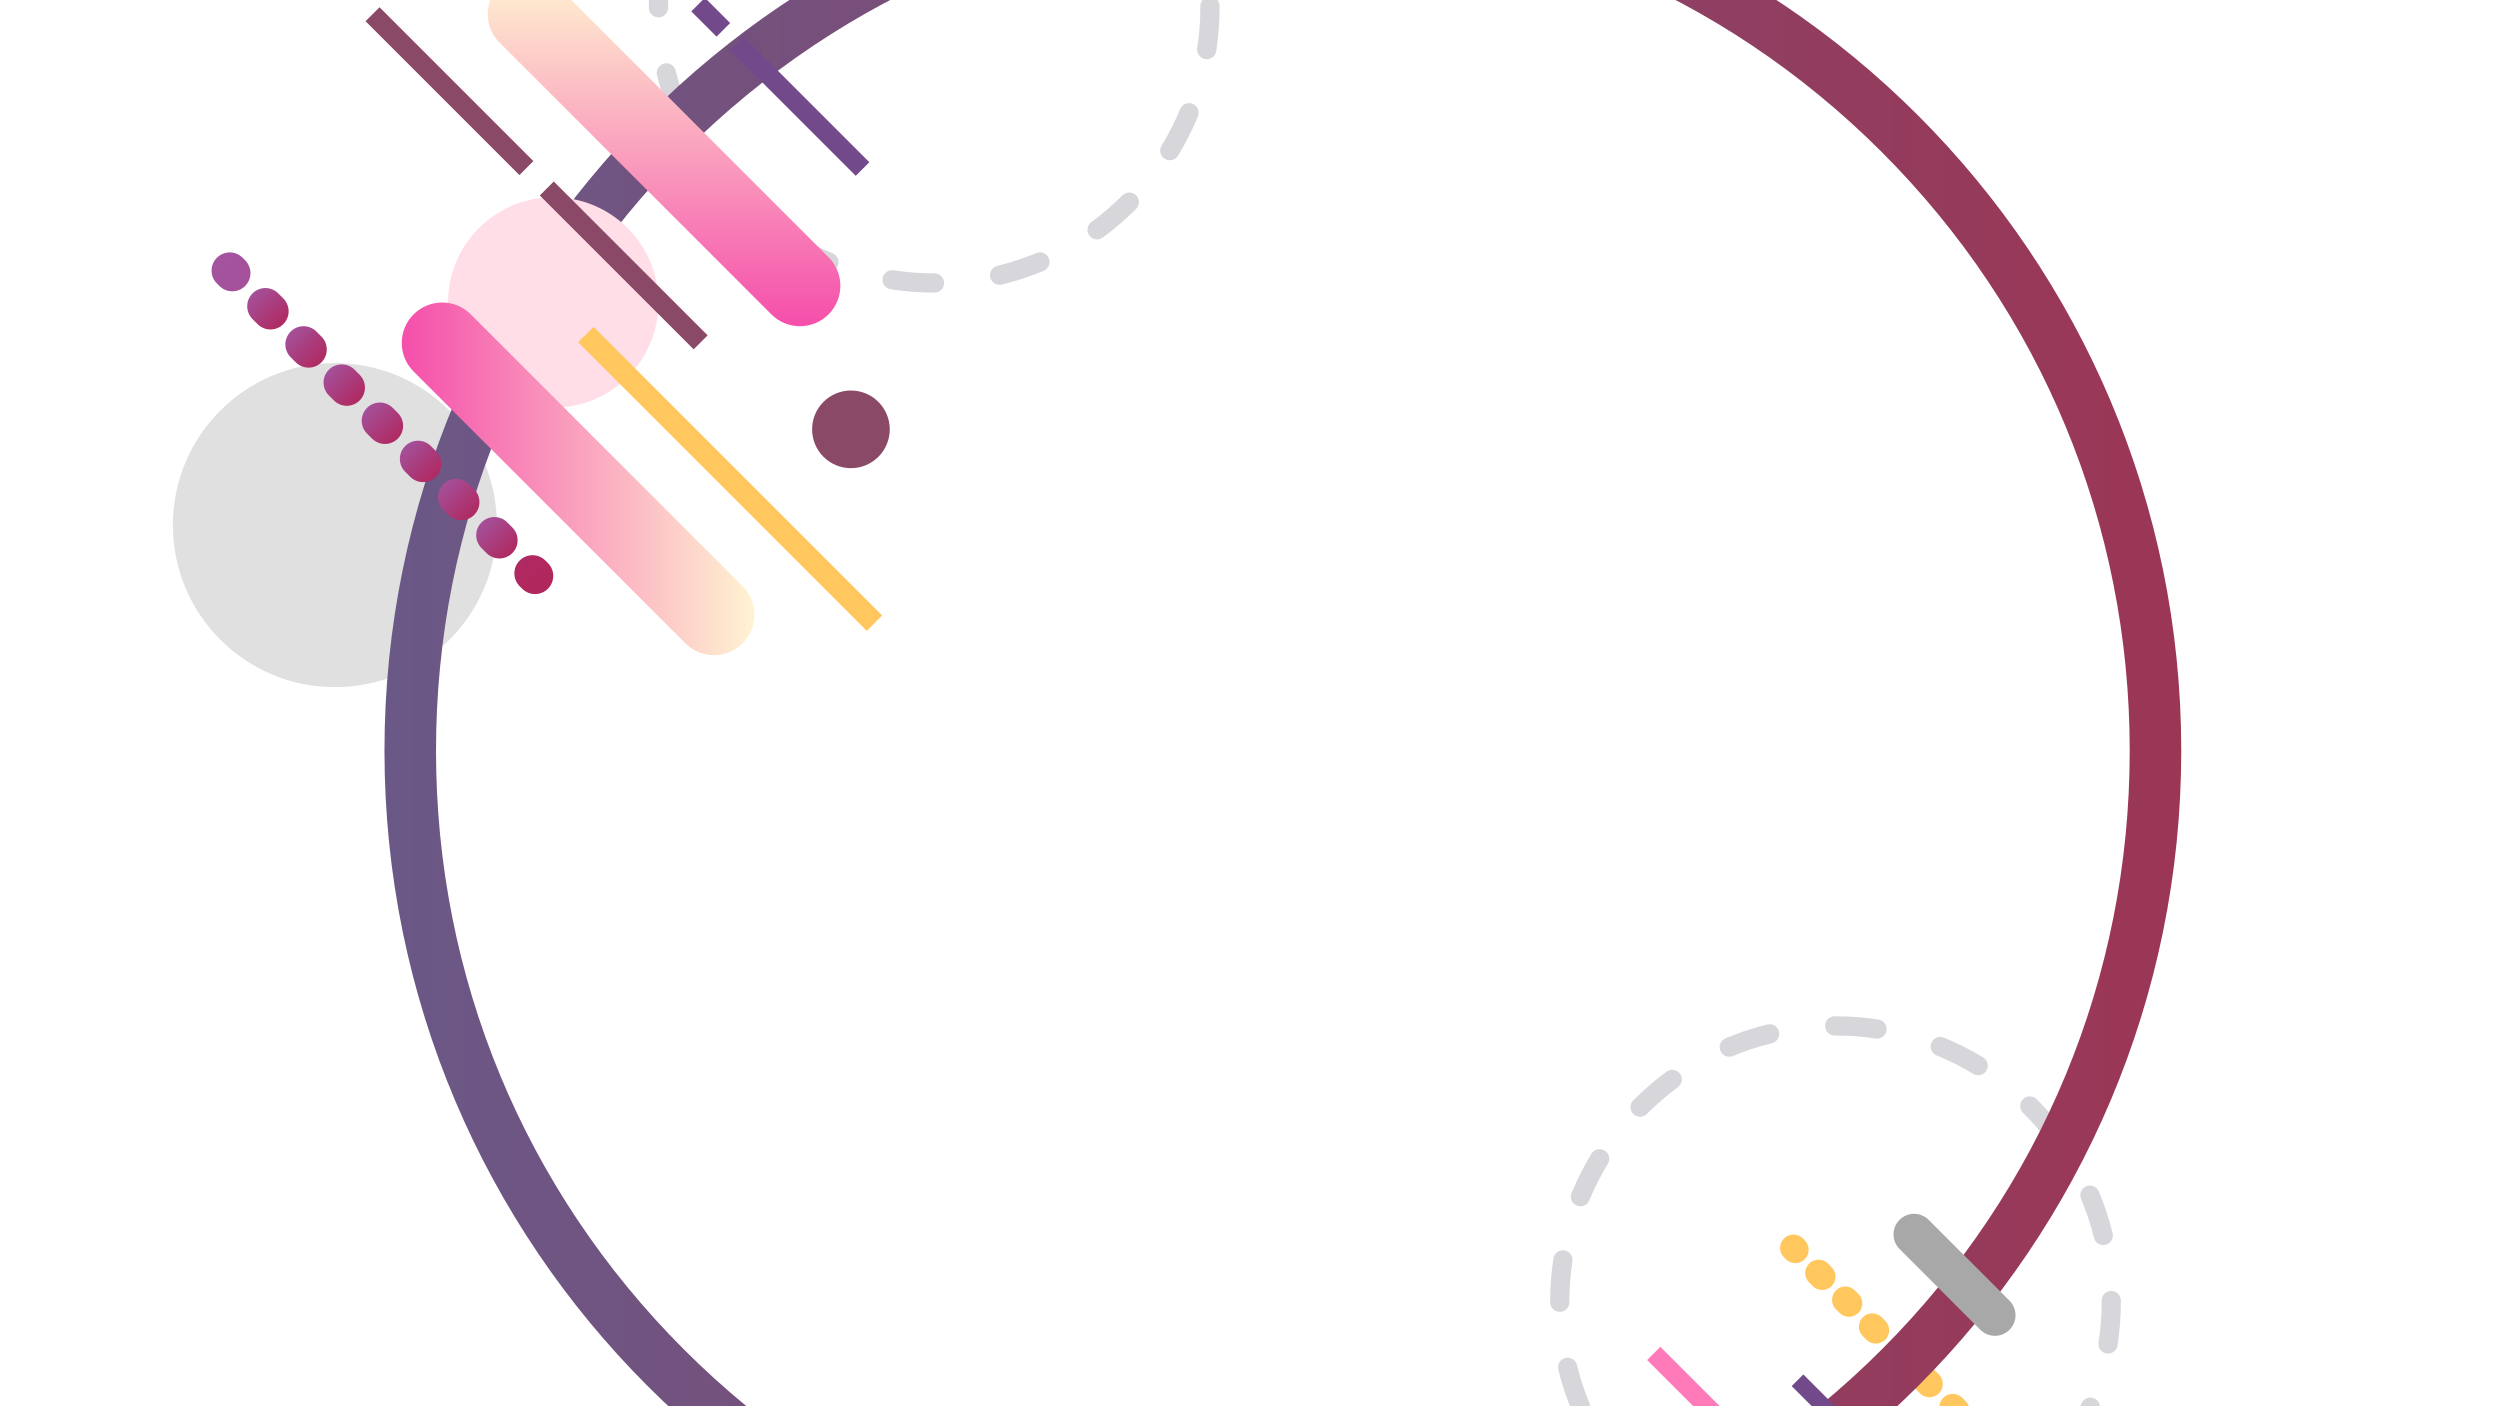 <?xml version="1.0" encoding="UTF-8"?>
<!DOCTYPE svg PUBLIC "-//W3C//DTD SVG 1.1//EN" "http://www.w3.org/Graphics/SVG/1.1/DTD/svg11.dtd">
<!-- Creator: CorelDRAW 2020 (64-Bit) -->
<svg xmlns="http://www.w3.org/2000/svg" xml:space="preserve" width="162.56mm" height="91.44mm" version="1.1" style="shape-rendering:geometricPrecision; text-rendering:geometricPrecision; image-rendering:optimizeQuality; fill-rule:evenodd; clip-rule:evenodd"
viewBox="0 0 16255.98 9143.98"
 xmlns:xlink="http://www.w3.org/1999/xlink"
 xmlns:xodm="http://www.corel.com/coreldraw/odm/2003">
 <defs>
  <style type="text/css">
   <![CDATA[
    .fil7 {fill:#72498A;fill-rule:nonzero}
    .fil10 {fill:#8A4967;fill-rule:nonzero}
    .fil6 {fill:#A8A8A8;fill-rule:nonzero}
    .fil2 {fill:#D7D7DB;fill-rule:nonzero}
    .fil1 {fill:#E0E0E0;fill-rule:nonzero}
    .fil8 {fill:#FF7AB9;fill-rule:nonzero}
    .fil3 {fill:#FFC75E;fill-rule:nonzero}
    .fil4 {fill:#FFDEE8;fill-rule:nonzero}
    .fil0 {fill:white;fill-rule:nonzero}
    .fil5 {fill:url(#id0)}
    .fil9 {fill:url(#id1)}
    .fil20 {fill:url(#id2)}
    .fil13 {fill:url(#id3)}
    .fil12 {fill:url(#id4)}
    .fil18 {fill:url(#id5)}
    .fil16 {fill:url(#id6)}
    .fil15 {fill:url(#id7)}
    .fil19 {fill:url(#id8)}
    .fil17 {fill:url(#id9)}
    .fil14 {fill:url(#id10)}
    .fil11 {fill:url(#id11)}
   ]]>
  </style>
  <linearGradient id="id0" gradientUnits="userSpaceOnUse" x1="2499.95" y1="4881.77" x2="14183.35" y2="4881.77">
   <stop offset="0" style="stop-opacity:1; stop-color:#6A5887"/>
   <stop offset="1" style="stop-opacity:1; stop-color:#9C3655"/>
  </linearGradient>
  <linearGradient id="id1" gradientUnits="userSpaceOnUse" x1="4317.7" y1="2096.08" x2="4317.7" y2="-147.18">
   <stop offset="0" style="stop-opacity:1; stop-color:#F550AB"/>
   <stop offset="1" style="stop-opacity:1; stop-color:#FFF2D1"/>
  </linearGradient>
  <linearGradient id="id2" gradientUnits="userSpaceOnUse" xlink:href="#id1" x1="2637.52" y1="3113.8" x2="4880.79" y2="3113.8">
  </linearGradient>
  <linearGradient id="id3" gradientUnits="userSpaceOnUse" x1="2102.44" y1="2368.01" x2="1797.24" y2="2062.83">
   <stop offset="0" style="stop-opacity:1; stop-color:#B0275D"/>
   <stop offset="1" style="stop-opacity:1; stop-color:#9F62B5"/>
  </linearGradient>
  <linearGradient id="id4" gradientUnits="userSpaceOnUse" xlink:href="#id3" x1="3343.23" y1="3608.79" x2="3038.03" y2="3303.59">
  </linearGradient>
  <linearGradient id="id5" gradientUnits="userSpaceOnUse" xlink:href="#id3" x1="2846.91" y1="3112.49" x2="2541.71" y2="2807.29">
  </linearGradient>
  <linearGradient id="id6" gradientUnits="userSpaceOnUse" xlink:href="#id3" x1="3095.07" y1="3360.63" x2="2789.88" y2="3055.44">
  </linearGradient>
  <linearGradient id="id7" gradientUnits="userSpaceOnUse" xlink:href="#id3" x1="1854.28" y1="2119.86" x2="1549.1" y2="1814.67">
  </linearGradient>
  <linearGradient id="id8" gradientUnits="userSpaceOnUse" xlink:href="#id3" x1="3511.12" y1="3776.7" x2="948.24" y2="1213.83">
  </linearGradient>
  <linearGradient id="id9" gradientUnits="userSpaceOnUse" xlink:href="#id3" x1="2598.74" y1="2864.32" x2="2293.54" y2="2559.12">
  </linearGradient>
  <linearGradient id="id10" gradientUnits="userSpaceOnUse" xlink:href="#id3" x1="2350.59" y1="2616.18" x2="2045.4" y2="2310.99">
  </linearGradient>
  <linearGradient id="id11" gradientUnits="userSpaceOnUse" xlink:href="#id3" x1="3346.03" y1="3611.75" x2="783.15" y2="1048.69">
  </linearGradient>
 </defs>
 <g id="Слой_x0020_1">
  <polygon class="fil0" points="-0.01,12699.99 16255.99,12699.99 16255.99,-3556.01 -0.01,-3556.01 "/>
  <path class="fil1" d="M1124 3414.56c0,581.84 471.68,1053.53 1053.52,1053.53 581.86,0 1053.54,-471.69 1053.54,-1053.53 0,-581.84 -471.68,-1053.52 -1053.54,-1053.52 -581.84,0 -1053.52,471.68 -1053.52,1053.52z"/>
  <polygon class="fil2" points="13665.6,8456.83 13665.6,8456.83 13665.6,8456.83 "/>
  <path class="fil2" d="M12345.49 10145.49c-33.59,8.13 -54.19,42 -46.02,75.46 8.17,33.59 41.99,54.32 75.59,46.06 93.54,-22.76 184.32,-52.56 271.72,-88.87 31.92,-13.28 47.03,-49.85 33.76,-81.82 -13.25,-31.84 -49.87,-47.01 -81.78,-33.73l0 0c-81.47,33.86 -166.07,61.64 -253.27,82.9z"/>
  <path class="fil2" d="M11935.24 6608.3l-5.68 0c-34.55,0.11 -62.49,28.2 -62.39,62.76 0.11,34.57 28.2,62.49 62.76,62.39l5.31 0c88.62,0 175.63,6.66 260.6,19.47 34.18,5.17 66.05,-18.34 71.2,-52.52 5.17,-34.16 -18.36,-66.07 -52.52,-71.21 -91.13,-13.76 -184.4,-20.89 -279.28,-20.89z"/>
  <path class="fil2" d="M13697.7 8801.1c34.14,5.25 66.11,-18.17 71.39,-52.32 14.36,-92.9 21.68,-188.07 21.68,-284.89l0 -7.56c-0.14,-34.54 -28.18,-62.46 -62.86,-62.31 -34.54,0.12 -62.45,28.27 -62.18,62.81l0 7.06c0,90.44 -7.04,179.2 -20.32,265.83 -5.28,34.15 18.15,66.1 52.29,71.38z"/>
  <path class="fil2" d="M13159.29 9687.05c-62.82,62.88 -130.48,120.96 -202.32,173.6 -27.88,20.43 -33.92,59.59 -13.48,87.45 20.41,27.88 59.58,33.91 87.46,13.48 77.01,-56.43 149.53,-118.67 216.87,-186.07 24.42,-24.46 24.41,-64.05 -0.04,-88.49 -24.44,-24.44 -64.07,-24.41 -88.49,0.03z"/>
  <path class="fil2" d="M13154.35 7147.62c-24.36,24.5 -24.23,64.13 0.29,88.48 63.08,62.64 121.34,130.13 174.21,201.81 20.5,27.81 59.68,33.73 87.5,13.22 27.81,-20.51 33.73,-59.69 13.21,-87.5 -56.67,-76.86 -119.13,-149.18 -186.71,-216.31 -24.54,-24.35 -64.16,-24.22 -88.5,0.3z"/>
  <path class="fil2" d="M13534.52 9125.93l0 0c-34.25,82.65 -74.71,162.07 -120.83,237.68 -18,29.5 -8.67,68 20.84,86 29.49,18.01 68,8.68 86.01,-20.84 49.42,-81.08 92.9,-166.26 129.61,-254.93 13.28,-31.91 -1.89,-68.51 -33.86,-81.76 -31.97,-13.24 -68.55,1.94 -81.77,33.85z"/>
  <path class="fil2" d="M13565.35 7713.61c-31.82,13.36 -46.83,50.03 -33.48,81.9l0 0c34.16,81.38 62.2,165.88 83.6,253.02 8.27,33.53 42.27,54.04 75.73,45.78 33.6,-8.28 54.05,-42.17 45.79,-75.72 -23.03,-93.48 -53.11,-184.16 -89.68,-271.45 -13.41,-31.88 -49.99,-46.89 -81.96,-33.53z"/>
  <path class="fil2" d="M12639.95 6746.81c-31.97,-13.13 -68.52,2.14 -81.66,34.11 -13.14,31.96 2.13,68.52 34.1,81.66 82.75,34 162.29,74.22 238.06,120.11 29.52,17.9 68.01,8.45 85.92,-21.11 17.91,-29.55 8.45,-68.02 -21.09,-85.92 -81.24,-49.21 -166.56,-92.37 -255.33,-128.85z"/>
  <path class="fil2" d="M11935.24 10194.4c-89.84,0 -178.03,-6.91 -264.09,-20.05 -34.17,-5.28 -66.1,18.15 -71.32,52.42 -5.25,34.14 18.22,65.97 52.37,71.26 92.32,14.09 186.83,21.4 283.04,21.4l1.87 0c34.56,0 62.56,-28.04 62.52,-62.58 -0.03,-34.55 -28.09,-62.59 -62.63,-62.45l-1.76 0z"/>
  <path class="fil2" d="M10347.96 7502.24c-49.28,81.18 -92.51,166.45 -129.07,255.19 -13.18,31.95 2.05,68.52 34,81.69 31.95,13.17 68.52,-2.07 81.69,-34.02 34.08,-82.7 74.41,-162.22 120.36,-237.91 17.94,-29.55 8.52,-68.04 -21.01,-85.97 -29.53,-17.93 -68.03,-8.53 -85.97,21.02z"/>
  <path class="fil2" d="M10254.11 8875.86c-8.19,-33.57 -42.06,-54.15 -75.64,-45.95 -33.57,8.2 -54.13,42.06 -45.92,75.63 22.82,93.53 52.75,184.27 89.16,271.64 13.29,31.9 49.91,46.98 81.82,33.69 31.9,-13.29 46.98,-49.94 33.69,-81.84l0 0c-33.93,-81.43 -61.83,-166 -83.11,-253.17z"/>
  <path class="fil2" d="M10836.48 6968.42c-76.9,56.61 -149.28,119 -216.5,186.53 -24.37,24.49 -24.28,64.1 0.22,88.48 24.49,24.39 64.11,24.29 88.48,-0.2 62.71,-63.01 130.24,-121.22 201.97,-174.01 27.84,-20.48 33.8,-59.66 13.3,-87.48 -20.48,-27.84 -59.64,-33.79 -87.47,-13.32z"/>
  <path class="fil2" d="M10539.53 9487.04c-20.47,-27.83 -59.64,-33.85 -87.49,-13.39 -27.85,20.47 -33.85,59.61 -13.4,87.47 56.52,76.98 118.85,149.42 186.3,216.69 24.48,24.41 64.1,24.35 88.49,-0.12 24.41,-24.47 24.35,-64.08 -0.11,-88.49l0 0c-62.95,-62.77 -121.08,-130.35 -173.79,-202.16z"/>
  <path class="fil2" d="M11521.55 6783.18c33.57,-8.23 54.11,-42.11 45.87,-75.67 -8.24,-33.57 -42.1,-54.1 -75.66,-45.87 -93.51,22.93 -184.22,52.94 -271.55,89.44 -31.88,13.33 -46.93,49.99 -33.6,81.86 13.33,31.89 49.97,46.93 81.85,33.61l0 0c81.4,-34.01 165.95,-61.99 253.09,-83.37z"/>
  <path class="fil2" d="M11037.02 9943.28c-29.54,-17.97 -68.01,-8.6 -86,20.93 -17.96,29.56 -8.58,68.03 20.93,85.92 81.14,49.44 166.37,92.79 255.07,129.36 31.94,13.28 68.52,-1.89 81.73,-33.86 13.19,-31.97 -1.99,-68.55 -33.94,-81.69 -82.69,-34.27 -162.14,-74.63 -237.79,-120.66z"/>
  <path class="fil2" d="M10172.09 8130.28c-34.18,-5.2 -66.08,18.3 -71.27,52.45 -13.95,91.73 -21.19,185.62 -21.19,281.16l0 3.78c0.08,34.56 28.15,62.51 62.71,62.45 34.56,-0.07 62.5,-28.15 62.45,-62.69l0 -3.54c0,-89.23 6.75,-176.82 19.75,-262.34 5.19,-34.17 -18.3,-66.07 -52.45,-71.27z"/>
  <path class="fil2" d="M6779.45 -1670.04c-31.97,-13.14 -68.52,2.17 -81.66,34.13 -13.14,31.98 2.14,68.42 34.1,81.56l0 0c82.75,34 162.29,74.23 238.04,120.16 29.56,17.88 68.03,8.53 85.94,-21.14 17.91,-29.53 8.46,-68 -21.11,-85.88 -81.21,-49.18 -166.54,-92.39 -255.31,-128.83z"/>
  <path class="fil2" d="M6074.71 -1808.63l-5.65 0c-34.56,0.14 -62.48,28.18 -62.38,62.86 0.11,34.55 28.2,62.45 62.76,62.32l5.27 0c88.62,0 175.65,6.63 260.62,19.5 34.17,5.15 66.06,-18.42 71.22,-52.56 5.16,-34.14 -18.36,-65.97 -52.52,-71.12 -91.14,-13.81 -184.43,-21 -279.32,-21z"/>
  <path class="fil2" d="M7837.17 384.21c34.15,5.26 66.11,-18.16 71.38,-52.31 14.32,-92.91 21.74,-188.06 21.74,-284.89l-0.01 -7.52c-0.14,-34.57 -28.27,-62.46 -62.83,-62.34 -34.54,0.15 -62.47,28.27 -62.32,62.83l0 7.03c0,90.44 -6.92,179.2 -20.27,265.83 -5.28,34.15 18.15,66.11 52.31,71.37z"/>
  <path class="fil2" d="M6738.21 1645.69l0 0c-81.47,33.86 -166.08,61.65 -253.27,82.85 -33.58,8.16 -54.18,42 -46.02,75.58 8.16,33.58 42.01,54.19 75.59,46.03 93.55,-22.74 184.32,-52.57 271.72,-88.89 31.92,-13.26 47.04,-49.88 33.76,-81.8 -13.25,-31.91 -49.88,-47.03 -81.78,-33.77z"/>
  <polygon class="fil2" points="7805.13,39.98 7805.13,39.98 7805.13,39.98 "/>
  <path class="fil2" d="M7293.84 -1269.2c-24.35,24.52 -24.22,64.08 0.3,88.46 63.07,62.59 121.34,130.05 174.21,201.85 20.5,27.77 59.67,33.73 87.5,13.14 27.81,-20.46 33.73,-59.61 13.22,-87.51 -56.68,-76.81 -119.14,-149.15 -186.73,-216.34 -24.53,-24.25 -64.14,-24.12 -88.5,0.4z"/>
  <path class="fil2" d="M7298.75 1270.17c-62.83,62.87 -130.47,120.94 -202.33,173.58 -27.87,20.43 -33.9,59.59 -13.49,87.48 20.43,27.86 59.58,33.9 87.48,13.47 77.01,-56.44 149.52,-118.68 216.86,-186.07 24.43,-24.45 24.43,-64.07 -0.02,-88.49 -24.46,-24.43 -64.07,-24.43 -88.5,0.03z"/>
  <path class="fil2" d="M7674 709.05c-34.26,82.63 -74.72,162.06 -120.85,237.68 -17.99,29.5 -8.67,68 20.84,86 29.51,17.99 68.01,8.66 86,-20.85 49.46,-81.07 92.88,-166.27 129.62,-254.91 13.23,-31.93 -1.94,-68.54 -33.85,-81.77 -31.92,-13.24 -68.54,1.92 -81.76,33.85z"/>
  <path class="fil2" d="M7704.89 -703.24c-31.86,13.35 -46.89,50.02 -33.52,81.88 34.1,81.38 62.16,165.9 83.63,253.03 8.26,33.55 42.15,54.05 75.71,45.79 33.55,-8.27 54.06,-42.17 45.79,-75.73 -23.02,-93.47 -53.13,-184.16 -89.71,-271.45 -13.35,-31.87 -50.03,-46.88 -81.9,-33.52z"/>
  <path class="fil2" d="M5050.15 -1347.63c27.84,-20.59 33.8,-59.74 13.31,-87.51 -20.48,-27.91 -59.65,-33.87 -87.48,-13.28 -76.9,56.49 -149.28,118.94 -216.52,186.4 -24.35,24.52 -24.27,64.22 0.23,88.6 24.5,24.38 64.11,24.25 88.48,-0.27l0 0c62.72,-62.99 130.23,-121.24 201.98,-173.94z"/>
  <path class="fil2" d="M4317.95 413c-33.58,8.2 -54.14,42.05 -45.95,75.63 22.84,93.53 52.77,184.28 89.17,271.64 13.28,31.9 49.93,46.98 81.81,33.68 31.91,-13.29 47,-49.92 33.7,-81.82 -33.94,-81.43 -61.83,-166.02 -83.1,-253.19 -8.2,-33.57 -42.06,-54.14 -75.63,-45.94z"/>
  <path class="fil2" d="M6074.71 1777.45c-89.85,0 -178.03,-6.84 -264.11,-20.03 -34.16,-5.22 -66.09,18.24 -71.33,52.39 -5.23,34.16 18.22,66.09 52.38,71.32 92.32,14.13 186.87,21.46 283.06,21.46l1.86 0c34.55,-0.04 62.55,-28.08 62.51,-62.64 -0.04,-34.56 -28.08,-62.54 -62.62,-62.5l-1.75 0z"/>
  <path class="fil2" d="M4311.56 -286.64c-34.17,-5.19 -66.09,18.28 -71.27,52.46 -13.95,91.73 -21.18,185.63 -21.18,281.19l0 3.75c0.09,34.55 28.15,62.51 62.71,62.44 34.54,-0.06 62.52,-28.14 62.44,-62.69l-0.01 -3.5c0,-89.24 6.77,-176.85 19.76,-262.37 5.2,-34.16 -18.29,-66.08 -52.45,-71.28z"/>
  <path class="fil2" d="M4591.51 1056.74c-27.86,20.46 -33.85,59.62 -13.4,87.47 56.52,76.97 118.82,149.42 186.3,216.69 24.46,24.41 64.09,24.36 88.49,-0.12 24.41,-24.47 24.34,-64.09 -0.11,-88.49 -62.95,-62.76 -121.08,-130.36 -173.82,-202.14 -20.44,-27.86 -59.61,-33.87 -87.46,-13.41z"/>
  <path class="fil2" d="M4487.45 -914.68c-49.28,81.18 -92.53,166.46 -129.09,255.19 -13.17,31.96 2.06,68.54 34,81.7 31.96,13.17 68.55,-2.07 81.7,-34.02 34.09,-82.71 74.4,-162.22 120.37,-237.98 17.93,-29.53 8.53,-68.01 -21.03,-85.89 -29.53,-17.88 -68.02,-8.53 -85.95,21z"/>
  <path class="fil2" d="M5631.26 -1755.25c-93.5,22.89 -184.22,52.97 -271.56,89.41 -31.89,13.41 -46.92,49.98 -33.61,81.95 13.33,31.84 49.98,46.88 81.88,33.6 81.4,-34.14 165.93,-62.04 253.1,-83.45 33.56,-8.26 54.1,-42.13 45.86,-75.59 -8.23,-33.59 -42.12,-54.18 -75.67,-45.92z"/>
  <path class="fil2" d="M5176.47 1526.38c-29.53,-17.97 -68.02,-8.61 -85.98,20.91 -17.96,29.52 -8.59,68.02 20.92,85.98 81.13,49.38 166.36,92.7 255.07,129.36 31.94,13.19 68.53,-1.99 81.72,-33.94 13.21,-31.94 -1.99,-68.51 -33.93,-81.72 -82.67,-34.17 -162.14,-74.56 -237.8,-120.59z"/>
  <polygon class="fil2" points="4344.26,50.51 4344.26,50.51 4344.26,50.51 "/>
  <path class="fil3" d="M11600.29 8053.05c-33.94,33.96 -33.93,89 0.05,122.93l12.06 12.05c33.96,33.93 89,33.91 122.95,-0.05 33.92,-33.97 33.89,-89.02 -0.07,-122.94l-12.06 -12.06c-33.96,-33.92 -89.02,-33.89 -122.93,0.07z"/>
  <path class="fil3" d="M12287.09 8739.78c-33.94,33.96 -33.94,88.99 0,122.95l23.09 23.08c33.94,33.95 88.99,33.95 122.94,0 33.95,-33.94 33.95,-88.98 0,-122.93l-23.08 -23.1c-33.95,-33.95 -89.01,-33.95 -122.95,0z"/>
  <path class="fil3" d="M12112.65 8565.33c-33.95,33.96 -33.95,89 0,122.94l23.08 23.08c33.94,33.96 88.99,33.96 122.94,0 33.94,-33.94 33.94,-88.98 0,-122.94l-23.09 -23.08c-33.95,-33.95 -89,-33.95 -122.93,0z"/>
  <path class="fil3" d="M12461.54 8914.25c-33.93,33.95 -33.93,88.98 0,122.92l23.09 23.09c33.96,33.96 89,33.96 122.95,0 33.94,-33.95 33.94,-88.98 0,-122.94l-23.09 -23.07c-33.95,-33.96 -88.99,-33.96 -122.95,0z"/>
  <path class="fil3" d="M11938.19 8390.88c-33.94,33.96 -33.94,89 0,122.93l23.09 23.1c33.96,33.95 88.98,33.95 122.93,0 33.95,-33.95 33.95,-89.01 0,-122.95l-23.08 -23.08c-33.95,-33.95 -88.99,-33.95 -122.94,0z"/>
  <path class="fil3" d="M11763.74 8216.42c-33.95,33.96 -33.95,89 0,122.95l23.08 23.08c33.95,33.95 88.99,33.95 122.94,0 33.94,-33.94 33.94,-89 0,-122.95l-23.09 -23.08c-33.96,-33.95 -88.98,-33.95 -122.93,0z"/>
  <path class="fil3" d="M12984.9 9437.61c-33.94,33.95 -33.94,88.99 0,122.92l23.09 23.1c33.96,33.95 89,33.95 122.93,0 33.95,-33.95 33.95,-88.99 0,-122.93l-23.08 -23.09c-33.94,-33.96 -88.97,-33.96 -122.94,0z"/>
  <path class="fil3" d="M13159.37 9612.07c-33.96,33.95 -33.96,88.97 0,122.93l23.08 23.09c33.95,33.94 88.99,33.94 122.93,0 33.96,-33.97 33.96,-88.99 0,-122.94l-23.09 -23.08c-33.95,-33.95 -88.97,-33.95 -122.92,0z"/>
  <path class="fil3" d="M12636.01 9088.7c-33.96,33.95 -33.96,88.98 0,122.94l23.07 23.08c33.96,33.95 89,33.95 122.95,0 33.95,-33.96 33.95,-88.98 0,-122.93l-23.09 -23.09c-33.95,-33.96 -89,-33.96 -122.93,0z"/>
  <path class="fil3" d="M12810.45 9263.16c-33.95,33.95 -33.95,88.97 0,122.93l23.08 23.09c33.95,33.94 89.02,33.94 122.97,0 33.92,-33.97 33.92,-88.99 0,-122.94l-23.12 -23.08c-33.93,-33.95 -88.97,-33.95 -122.93,0z"/>
  <path class="fil3" d="M13333.85 9786.48c-33.97,33.95 -34,88.97 -0.07,122.95l12.06 12.07c33.95,33.95 88.99,33.97 122.94,0.04 33.97,-33.92 34,-88.97 0.07,-122.93l-12.06 -12.06c-33.94,-33.96 -88.98,-33.99 -122.94,-0.07z"/>
  <path class="fil4" d="M10121.83 10093.2c0,401.26 325.31,726.65 726.59,726.65 401.29,0 726.6,-325.39 726.6,-726.65 0,-401.32 -325.31,-726.63 -726.6,-726.63 -401.28,0 -726.59,325.31 -726.59,726.63z"/>
  <path class="fil5" d="M13848.21 4881.76c0,1470.87 -572.82,2853.66 -1612.86,3893.73 -1040.01,1040.02 -2422.84,1612.76 -3893.69,1612.76 -1470.87,0 -2853.64,-572.74 -3893.71,-1612.76 -1040.04,-1040.07 -1612.82,-2422.86 -1612.82,-3893.73 0,-1470.84 572.78,-2853.66 1612.82,-3893.69 1040.07,-1040.02 2422.84,-1612.81 3893.71,-1612.81 1470.85,0 2853.68,572.79 3893.69,1612.81 1040.04,1040.03 1612.86,2422.85 1612.86,3893.69zm-11348.26 0c0,3226.29 2615.41,5841.77 5841.71,5841.77 3226.27,0 5841.69,-2615.48 5841.69,-5841.77 0,-3226.26 -2615.42,-5841.69 -5841.69,-5841.69 -3226.3,0 -5841.71,2615.43 -5841.71,5841.69z"/>
  <path class="fil6" d="M12351.49 7931.93c-52.27,52.29 -52.27,137.06 0,189.35l525.69 525.68c52.28,52.28 137.07,52.28 189.36,0 52.27,-52.29 52.27,-137.08 0,-189.36l-525.68 -525.67c-52.29,-52.28 -137.07,-52.28 -189.37,0z"/>
  <polygon class="fil7" points="12350.01,9712.65 12425.72,9636.94 11725.83,8937.06 11650.12,9012.76 "/>
  <polygon class="fil7" points="12600.45,9963.09 12676.16,9887.37 12535.49,9746.71 12459.78,9822.42 "/>
  <polygon class="fil7" points="13375.82,10738.43 13451.52,10662.7 12751.64,9962.84 12675.93,10038.61 "/>
  <polygon class="fil8" points="12317.99,10451.24 12403.86,10365.35 10796.02,8757.55 10710.15,8843.43 "/>
  <path class="fil6" d="M4121.43 -1376.76c-61.04,-60.96 -159.98,-60.96 -221.03,0 -61.02,61.1 -61.02,159.99 0,221.08l613.6 613.56c61.03,61.03 159.98,61.03 221.02,0 61.03,-61.03 61.03,-159.99 0,-221.01l-613.59 -613.63z"/>
  <path class="fil9" d="M3247.95 -95.31c-102.62,102.63 -102.62,269.04 0,371.67l1767.86 1767.85c102.63,102.63 269.03,102.63 371.66,0 102.63,-102.64 102.63,-269.05 0,-371.68l-1767.85 -1767.84c-102.63,-102.63 -269.04,-102.63 -371.67,0z"/>
  <path class="fil10" d="M5280.6 2791.73c0,139.43 113.02,252.47 252.47,252.47 139.42,0 252.47,-113.04 252.47,-252.47 0,-139.44 -113.05,-252.47 -252.47,-252.47 -139.45,0 -252.47,113.03 -252.47,252.47z"/>
  <path class="fil4" d="M3597.42 1282.8c-377.91,0 -684.26,306.36 -684.26,684.26 0,377.91 306.35,684.27 684.26,684.27 377.91,0 684.27,-306.36 684.27,-684.27 0,-377.9 -306.36,-684.26 -684.27,-684.26z"/>
  <path class="fil11" d="M1410.39 1675.87c-46.19,46.16 -46.25,121.02 -0.11,167.22l16.39 16.42c46.16,46.21 121.03,46.26 167.24,0.11 46.21,-46.15 46.26,-121.02 0.11,-167.22l-16.4 -16.42c-46.15,-46.2 -121.02,-46.24 -167.23,-0.11z"/>
  <path class="fil12" d="M3131.02 3396.59c-46.18,46.18 -46.18,121.05 0,167.23l32.84 32.82c46.18,46.19 121.03,46.19 167.21,0 46.2,-46.18 46.2,-121.04 0,-167.22l-32.82 -32.83c-46.18,-46.17 -121.05,-46.17 -167.23,0z"/>
  <path class="fil13" d="M1890.23 2155.82c-46.18,46.17 -46.18,121.04 0,167.22l32.83 32.84c46.18,46.18 121.06,46.18 167.24,0 46.16,-46.18 46.16,-121.06 0,-167.24l-32.85 -32.82c-46.17,-46.18 -121.04,-46.18 -167.22,0z"/>
  <path class="fil14" d="M2138.39 2403.97c-46.18,46.18 -46.18,121.05 0,167.23l32.84 32.83c46.18,46.17 121.03,46.17 167.22,0 46.18,-46.18 46.18,-121.05 0,-167.23l-32.83 -32.83c-46.18,-46.18 -121.05,-46.18 -167.23,0z"/>
  <path class="fil15" d="M1642.08 1907.66c-46.18,46.16 -46.18,121.04 0,167.22l32.82 32.84c46.18,46.18 121.05,46.18 167.23,0 46.19,-46.18 46.19,-121.04 0,-167.22l-32.82 -32.84c-46.21,-46.18 -121.06,-46.18 -167.23,0z"/>
  <path class="fil16" d="M2882.87 3148.44c-46.18,46.18 -46.18,121.05 0,167.22l32.82 32.84c46.18,46.18 121.06,46.18 167.24,0 46.18,-46.19 46.18,-121.04 0,-167.24l-32.84 -32.82c-46.18,-46.18 -121.05,-46.18 -167.22,0z"/>
  <path class="fil17" d="M2386.53 2652.12c-46.16,46.18 -46.16,121.05 0,167.23l32.86 32.83c46.18,46.19 121.05,46.19 167.22,0 46.18,-46.17 46.18,-121.05 0,-167.23l-32.84 -32.83c-46.18,-46.17 -121.04,-46.17 -167.24,0z"/>
  <path class="fil18" d="M2634.7 2900.28c-46.17,46.18 -46.17,121.05 0,167.22l32.85 32.83c46.18,46.18 121.04,46.18 167.2,0 46.18,-46.16 46.18,-121.04 0,-167.22l-32.82 -32.83c-46.18,-46.18 -121.05,-46.18 -167.23,0z"/>
  <path class="fil19" d="M3379.22 3644.68c-46.21,46.15 -46.25,121.01 -0.11,167.23l16.4 16.41c46.15,46.21 121.01,46.26 167.21,0.11 46.21,-46.14 46.27,-121.02 0.11,-167.22l-16.39 -16.42c-46.14,-46.21 -121.01,-46.25 -167.22,-0.11z"/>
  <polygon class="fil7" points="3550,-871.06 4366.95,-54.11 4455.33,-142.48 3638.38,-959.38 "/>
  <polygon class="fil7" points="4659.27,238.21 4747.65,149.84 4583.47,-14.34 4495.09,74.02 "/>
  <polygon class="fil7" points="5564.33,1143.27 5652.69,1054.9 4835.76,237.95 4747.38,326.31 "/>
  <polygon class="fil10" points="3377.31,1138.42 3468.26,1047.47 2467.79,47.01 2376.85,137.96 "/>
  <polygon class="fil10" points="3509.95,1271.05 4510.41,2271.52 4601.36,2180.57 3600.88,1180.1 "/>
  <polygon class="fil3" points="3759.17,2225.56 5635.91,4102.3 5736.14,4002.05 3859.4,2125.31 "/>
  <path class="fil20" d="M2689.4 2044.05c-102.63,102.63 -102.63,269.03 0,371.66l1767.84 1767.84c102.64,102.64 269.05,102.64 371.68,0 102.63,-102.63 102.63,-269.02 0,-371.66l-1767.85 -1767.84c-102.64,-102.65 -269.03,-102.65 -371.67,0z"/>
 </g>
</svg>
